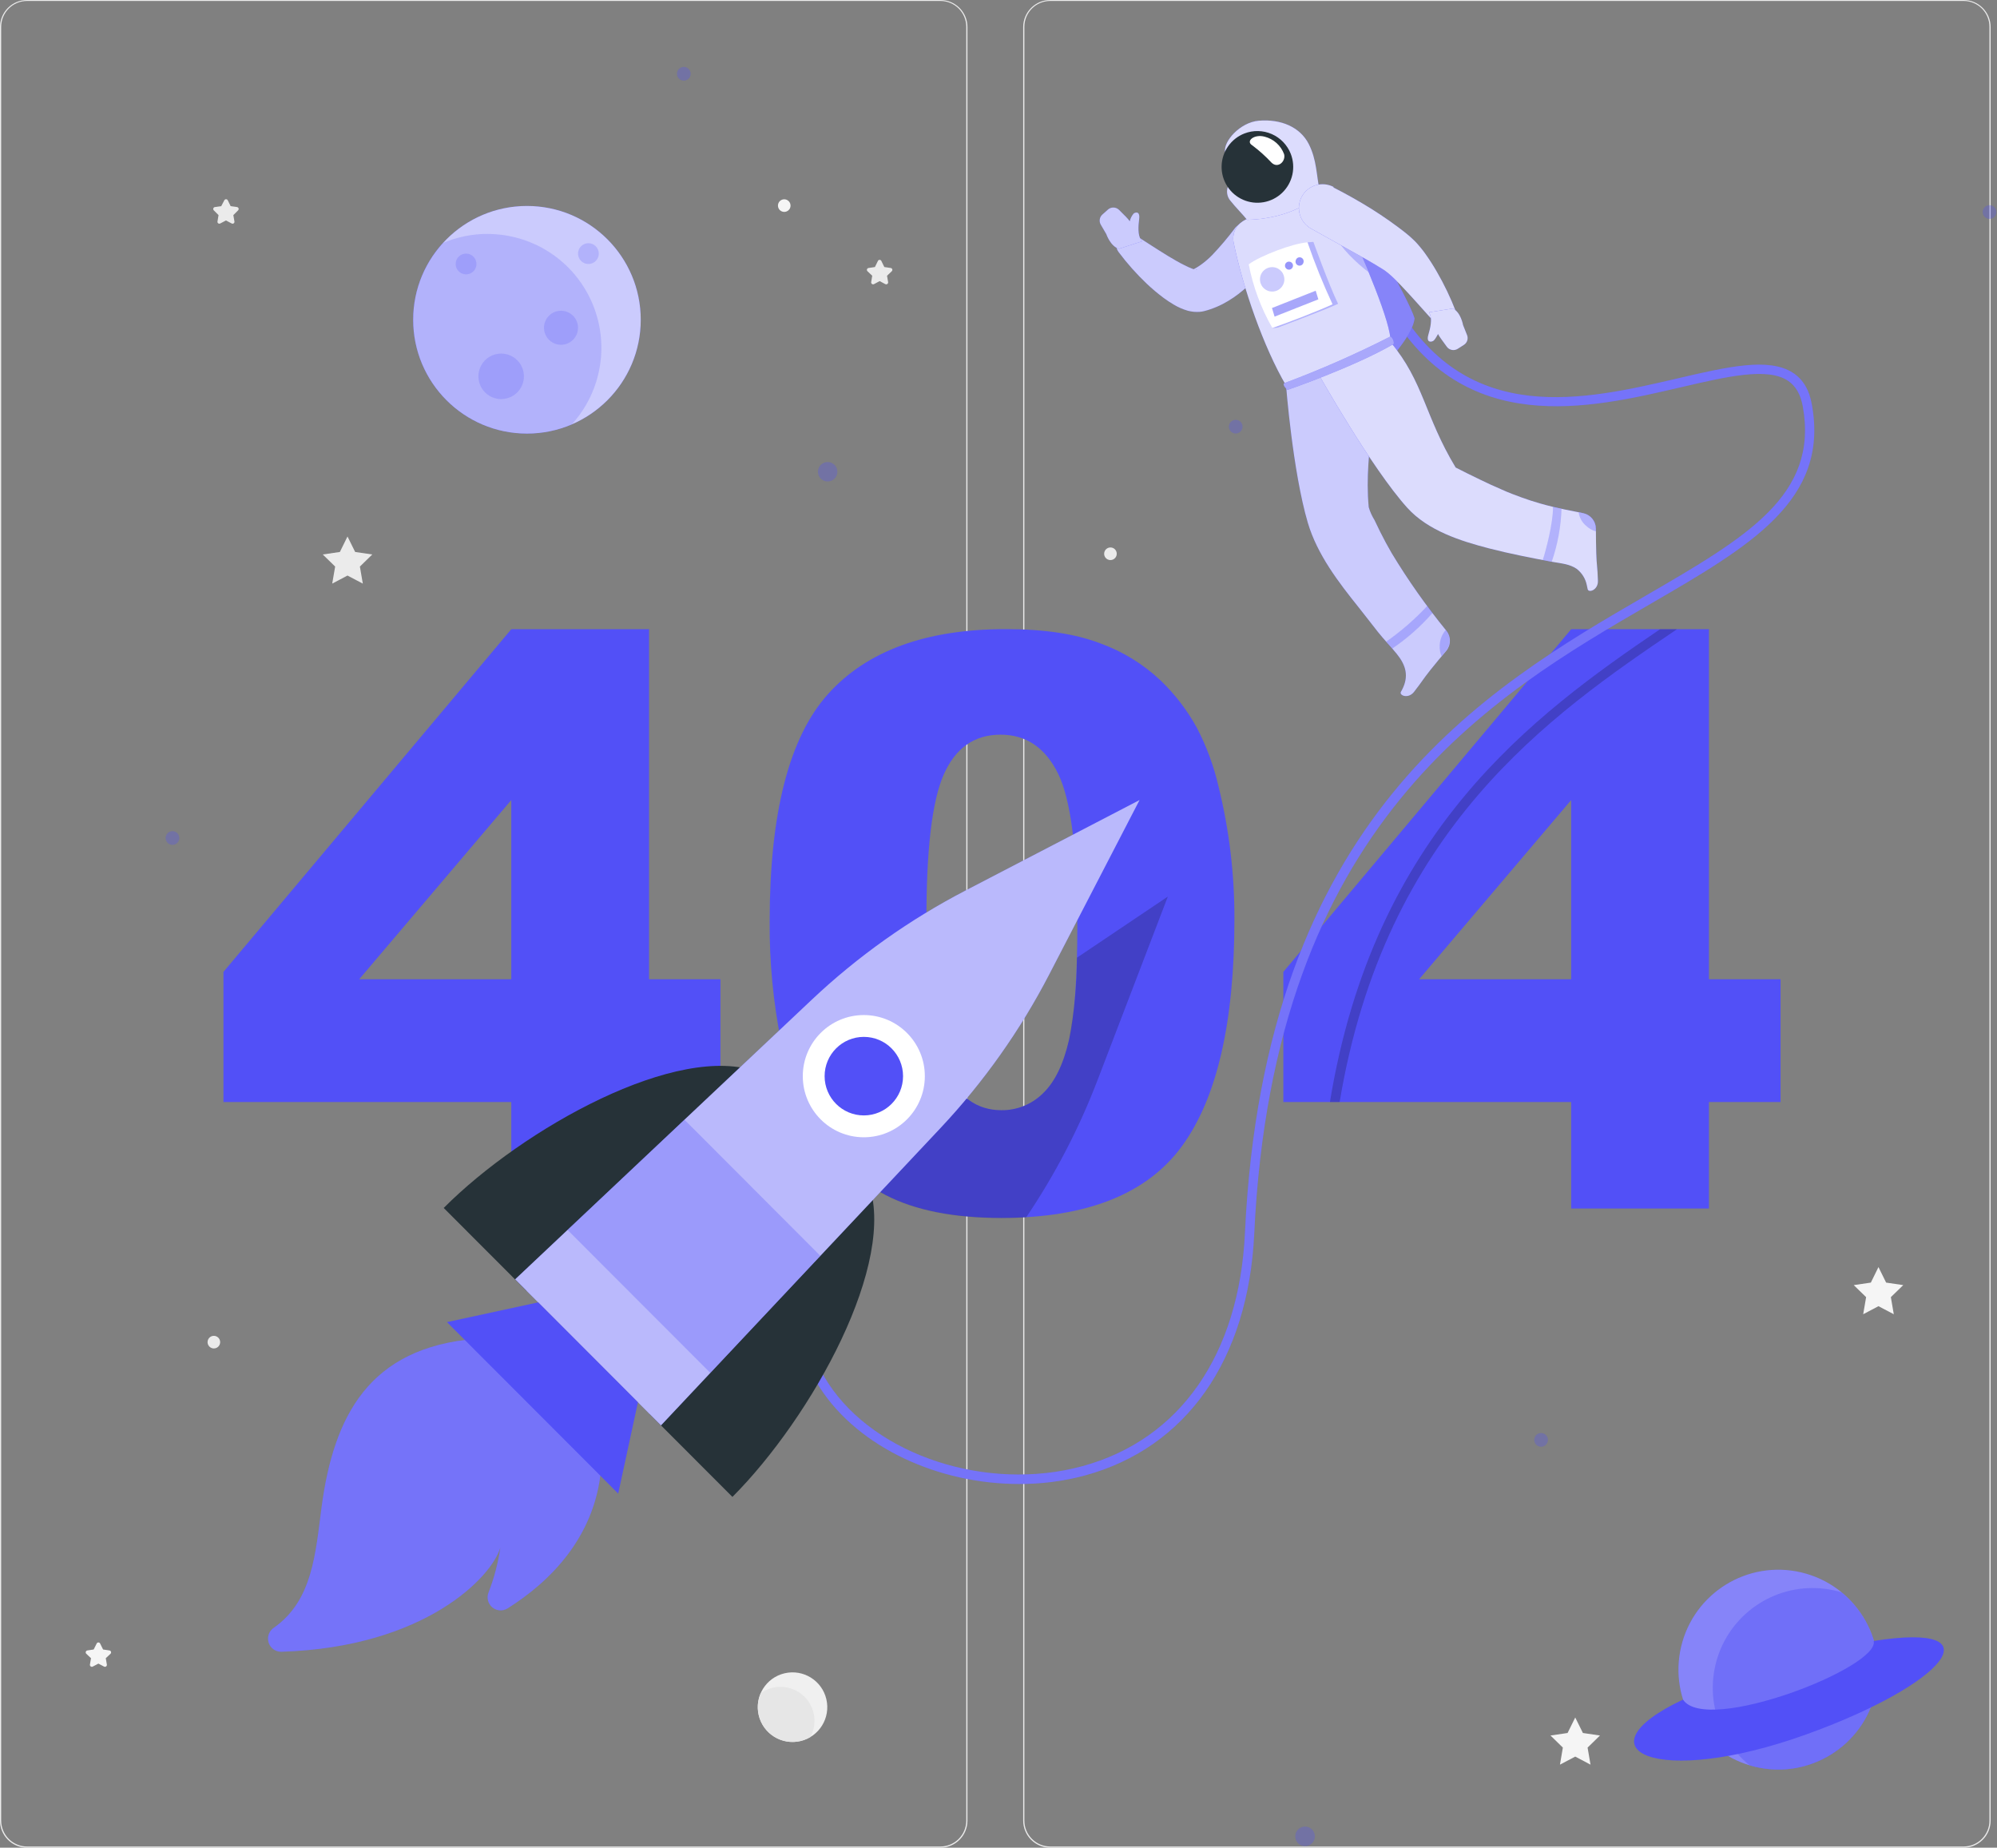 <svg width="627" height="580" viewBox="0 0 627 580" fill="none" xmlns="http://www.w3.org/2000/svg">
<rect x="0" y="0" width="627" height="580" fill="#808080" stroke="none"/>
<path d="M295.272 580.001H8.48C6.231 580.001 4.074 579.106 2.484 577.514C0.893 575.922 0 573.762 0 571.51V8.417C0.02 6.178 0.922 4.038 2.51 2.461C4.098 0.885 6.244 0.001 8.48 0.001H295.272C296.385 0.001 297.488 0.22 298.517 0.647C299.546 1.074 300.481 1.699 301.268 2.488C302.056 3.276 302.68 4.212 303.107 5.242C303.533 6.272 303.752 7.376 303.752 8.491V571.51C303.752 572.625 303.533 573.729 303.107 574.759C302.68 575.789 302.056 576.725 301.268 577.514C300.481 578.302 299.546 578.928 298.517 579.354C297.488 579.781 296.385 580.001 295.272 580.001ZM8.48 0.298C6.331 0.302 4.271 1.159 2.751 2.68C1.231 4.202 0.375 6.265 0.371 8.417V571.51C0.375 573.662 1.231 575.725 2.751 577.247C4.271 578.768 6.331 579.625 8.48 579.629H295.272C297.421 579.625 299.482 578.768 301.001 577.247C302.521 575.725 303.377 573.662 303.381 571.51V8.417C303.377 6.265 302.521 4.202 301.001 2.68C299.482 1.159 297.421 0.302 295.272 0.298H8.48Z" fill="#EBEBEB"/>
<path d="M616.522 580.001H329.73C327.481 580.001 325.324 579.106 323.734 577.514C322.143 575.922 321.25 573.762 321.25 571.51V8.417C321.27 6.178 322.172 4.038 323.76 2.461C325.348 0.885 327.494 0.001 329.73 0.001H616.522C618.771 0.001 620.928 0.895 622.518 2.488C624.109 4.08 625.002 6.24 625.002 8.491V571.51C625.002 572.625 624.783 573.729 624.357 574.759C623.93 575.789 623.306 576.725 622.518 577.514C621.731 578.302 620.796 578.928 619.767 579.354C618.738 579.781 617.635 580.001 616.522 580.001ZM329.73 0.298C327.581 0.302 325.521 1.159 324.001 2.68C322.481 4.202 321.625 6.265 321.621 8.417V571.51C321.625 573.662 322.481 575.725 324.001 577.247C325.521 578.768 327.581 579.625 329.73 579.629H616.522C618.671 579.625 620.732 578.768 622.251 577.247C623.771 575.725 624.627 573.662 624.631 571.51V8.417C624.627 6.265 623.771 4.202 622.251 2.68C620.732 1.159 618.671 0.302 616.522 0.298H329.73Z" fill="#EBEBEB"/>
<path d="M109.104 168.403L111.51 173.266L116.886 174.054L112.995 177.845L113.916 183.199L109.104 180.671L104.306 183.199L105.227 177.845L101.336 174.054L106.712 173.266L109.104 168.403Z" fill="#EBEBEB"/>
<path d="M589.783 397.739L592.189 402.616L597.566 403.404L593.674 407.181L594.595 412.549L589.783 410.022L584.986 412.549L585.907 407.181L582.016 403.404L587.392 402.616L589.783 397.739Z" fill="#F5F5F5"/>
<path d="M494.58 539.137L496.986 544L502.348 544.788L498.456 548.58L499.377 553.933L494.58 551.405L489.783 553.933L490.689 548.58L486.812 544.788L492.174 544L494.58 539.137Z" fill="#F5F5F5"/>
<path d="M276.764 82.01L277.656 83.824L279.661 84.121C279.772 84.136 279.878 84.182 279.964 84.254C280.051 84.327 280.115 84.422 280.15 84.53C280.184 84.638 280.187 84.753 280.158 84.862C280.129 84.971 280.07 85.07 279.987 85.147L278.502 86.56L278.844 88.552C278.861 88.663 278.848 88.777 278.805 88.88C278.762 88.984 278.692 89.074 278.601 89.14C278.51 89.206 278.403 89.246 278.291 89.255C278.18 89.264 278.068 89.242 277.967 89.192L276.185 88.24L274.403 89.192C274.303 89.242 274.191 89.264 274.079 89.255C273.967 89.246 273.86 89.206 273.769 89.14C273.679 89.074 273.608 88.984 273.565 88.88C273.523 88.777 273.509 88.663 273.527 88.552L273.853 86.56L272.368 85.147C272.285 85.069 272.226 84.969 272.198 84.859C272.17 84.749 272.174 84.632 272.21 84.524C272.246 84.416 272.312 84.321 272.401 84.249C272.49 84.178 272.597 84.133 272.71 84.121L274.7 83.824L275.591 82.01C275.627 81.881 275.703 81.768 275.809 81.688C275.915 81.607 276.045 81.563 276.178 81.563C276.311 81.563 276.44 81.607 276.546 81.688C276.652 81.768 276.729 81.881 276.764 82.01Z" fill="#EBEBEB"/>
<path d="M31.474 515.989L32.365 517.788L34.355 518.085C34.468 518.101 34.574 518.148 34.662 518.221C34.75 518.294 34.815 518.391 34.85 518.499C34.886 518.607 34.891 518.724 34.863 518.835C34.836 518.946 34.778 519.047 34.697 519.126L33.212 520.524L33.553 522.517C33.571 522.628 33.557 522.741 33.514 522.845C33.472 522.949 33.401 523.039 33.31 523.105C33.22 523.171 33.113 523.211 33.001 523.22C32.889 523.229 32.777 523.207 32.677 523.156L30.895 522.219L29.112 523.156C29.012 523.207 28.9 523.229 28.788 523.22C28.677 523.211 28.57 523.171 28.479 523.105C28.388 523.039 28.318 522.949 28.275 522.845C28.232 522.741 28.218 522.628 28.236 522.517L28.578 520.524L27.093 519.126C27.011 519.048 26.953 518.948 26.925 518.838C26.897 518.728 26.9 518.613 26.934 518.505C26.968 518.397 27.032 518.3 27.117 518.226C27.203 518.152 27.308 518.103 27.419 518.085L29.409 517.788L30.315 515.989C30.355 515.866 30.433 515.759 30.537 515.684C30.641 515.608 30.766 515.567 30.895 515.567C31.023 515.567 31.149 515.608 31.253 515.684C31.357 515.759 31.434 515.866 31.474 515.989Z" fill="#F5F5F5"/>
<path d="M71.526 62.899L72.417 64.713L74.422 64.996C74.534 65.014 74.638 65.062 74.724 65.136C74.809 65.21 74.873 65.307 74.907 65.415C74.941 65.523 74.944 65.638 74.916 65.748C74.888 65.858 74.83 65.958 74.749 66.037L73.263 67.524L73.605 69.501C73.629 69.614 73.62 69.73 73.579 69.838C73.537 69.945 73.466 70.038 73.374 70.105C73.281 70.173 73.171 70.212 73.056 70.218C72.942 70.225 72.828 70.198 72.729 70.141L70.947 69.204L69.164 70.141C69.065 70.198 68.951 70.225 68.837 70.218C68.722 70.212 68.612 70.173 68.519 70.105C68.427 70.038 68.356 69.945 68.314 69.838C68.273 69.73 68.264 69.614 68.288 69.501L68.615 67.524L67.13 66.037C67.048 65.957 66.99 65.856 66.963 65.745C66.936 65.634 66.94 65.518 66.976 65.409C67.011 65.301 67.077 65.205 67.164 65.132C67.252 65.058 67.358 65.011 67.471 64.996L69.461 64.713L70.412 62.899C70.46 62.791 70.538 62.699 70.636 62.635C70.735 62.57 70.851 62.536 70.969 62.536C71.087 62.536 71.202 62.57 71.301 62.635C71.4 62.699 71.478 62.791 71.526 62.899Z" fill="#EBEBEB"/>
<path d="M69.122 421.292C69.125 421.683 69.012 422.067 68.797 422.394C68.582 422.722 68.274 422.977 67.913 423.129C67.553 423.281 67.155 423.323 66.771 423.248C66.387 423.173 66.034 422.986 65.756 422.71C65.478 422.434 65.288 422.082 65.211 421.698C65.133 421.314 65.172 420.915 65.321 420.553C65.47 420.191 65.723 419.881 66.048 419.663C66.373 419.445 66.756 419.329 67.147 419.329C67.668 419.329 68.169 419.535 68.539 419.903C68.909 420.271 69.118 420.77 69.122 421.292Z" fill="#EBEBEB"/>
<path d="M350.622 173.815C350.625 174.207 350.512 174.591 350.297 174.918C350.082 175.245 349.774 175.501 349.413 175.653C349.053 175.805 348.655 175.846 348.271 175.772C347.887 175.697 347.533 175.51 347.256 175.234C346.978 174.958 346.788 174.605 346.711 174.221C346.634 173.837 346.672 173.439 346.821 173.077C346.97 172.714 347.223 172.405 347.548 172.187C347.873 171.969 348.256 171.852 348.647 171.852C348.906 171.85 349.162 171.9 349.402 171.997C349.641 172.095 349.859 172.239 350.043 172.422C350.227 172.604 350.372 172.821 350.472 173.061C350.571 173.3 350.622 173.556 350.622 173.815Z" fill="#EBEBEB"/>
<path d="M248.208 64.537C248.208 64.928 248.093 65.311 247.876 65.636C247.658 65.961 247.35 66.215 246.989 66.364C246.628 66.514 246.231 66.553 245.848 66.477C245.465 66.4 245.113 66.212 244.836 65.936C244.56 65.659 244.372 65.306 244.296 64.923C244.22 64.539 244.259 64.142 244.408 63.78C244.558 63.419 244.811 63.11 245.136 62.893C245.461 62.675 245.842 62.559 246.233 62.559C246.756 62.563 247.256 62.773 247.626 63.143C247.995 63.513 248.205 64.014 248.208 64.537Z" fill="#F5F5F5"/>
<path d="M251.335 546.534C257.202 545.147 260.836 539.261 259.451 533.386C258.067 527.511 252.187 523.873 246.32 525.26C240.452 526.646 236.818 532.533 238.203 538.407C239.588 544.282 245.467 547.92 251.335 546.534Z" fill="#F0F0F0"/>
<path d="M245.069 529.501C242.833 529.496 240.653 530.205 238.846 531.523C237.923 533.643 237.696 536.002 238.199 538.259C238.701 540.516 239.907 542.555 241.642 544.082C243.376 545.609 245.551 546.545 247.851 546.754C250.151 546.964 252.459 546.436 254.44 545.248C255.317 543.624 255.758 541.799 255.719 539.953C255.68 538.107 255.163 536.302 254.219 534.716C253.274 533.13 251.934 531.817 250.33 530.905C248.726 529.994 246.913 529.515 245.069 529.516V529.501Z" fill="#E6E6E6"/>
<g opacity="0.3">
<path d="M262.911 148.086C262.911 148.69 262.732 149.28 262.396 149.782C262.06 150.284 261.583 150.675 261.025 150.905C260.467 151.135 259.853 151.195 259.261 151.076C258.669 150.957 258.126 150.665 257.7 150.237C257.274 149.809 256.985 149.264 256.869 148.671C256.753 148.079 256.816 147.465 257.049 146.908C257.283 146.351 257.676 145.876 258.18 145.543C258.683 145.21 259.274 145.034 259.878 145.037C260.278 145.037 260.673 145.116 261.042 145.27C261.411 145.423 261.746 145.648 262.028 145.931C262.31 146.215 262.533 146.551 262.685 146.921C262.836 147.291 262.913 147.687 262.911 148.086Z" fill="#5250F7"/>
<path d="M54.152 265.21C55.341 265.21 56.305 264.246 56.305 263.057C56.305 261.869 55.341 260.905 54.152 260.905C52.964 260.905 52 261.869 52 263.057C52 264.246 52.964 265.21 54.152 265.21Z" fill="#5250F7"/>
<path d="M409.746 579.533C411.448 579.533 412.828 578.153 412.828 576.451C412.828 574.749 411.448 573.369 409.746 573.369C408.044 573.369 406.664 574.749 406.664 576.451C406.664 578.153 408.044 579.533 409.746 579.533Z" fill="#5250F7"/>
<path d="M483.855 454.143C485.044 454.143 486.008 453.179 486.008 451.99C486.008 450.801 485.044 449.838 483.855 449.838C482.667 449.838 481.703 450.801 481.703 451.99C481.703 453.179 482.667 454.143 483.855 454.143Z" fill="#5250F7"/>
<path d="M626.805 66.558C626.805 66.984 626.678 67.4 626.442 67.754C626.205 68.108 625.869 68.384 625.476 68.547C625.083 68.71 624.65 68.752 624.232 68.669C623.815 68.586 623.431 68.381 623.13 68.08C622.829 67.779 622.624 67.396 622.541 66.978C622.458 66.561 622.501 66.128 622.664 65.735C622.827 65.341 623.103 65.005 623.457 64.769C623.81 64.532 624.227 64.406 624.652 64.406C625.223 64.406 625.771 64.633 626.174 65.037C626.578 65.44 626.805 65.988 626.805 66.558Z" fill="#5250F7"/>
<path d="M216.852 23.153C216.852 23.579 216.725 23.995 216.489 24.349C216.252 24.703 215.916 24.979 215.523 25.141C215.13 25.304 214.697 25.347 214.279 25.264C213.862 25.181 213.478 24.976 213.177 24.675C212.876 24.374 212.671 23.99 212.588 23.573C212.505 23.155 212.548 22.723 212.711 22.329C212.874 21.936 213.149 21.6 213.503 21.363C213.857 21.127 214.274 21 214.699 21C215.269 21.005 215.814 21.233 216.216 21.636C216.619 22.038 216.847 22.583 216.852 23.153Z" fill="#5250F7"/>
<path d="M387.98 136.085C389.169 136.085 390.133 135.122 390.133 133.933C390.133 132.744 389.169 131.781 387.98 131.781C386.792 131.781 385.828 132.744 385.828 133.933C385.828 135.122 386.792 136.085 387.98 136.085Z" fill="#5250F7"/>
</g>
<path d="M165.452 136.102C185.183 136.102 201.178 120.107 201.178 100.376C201.178 80.645 185.183 64.65 165.452 64.65C145.721 64.65 129.727 80.645 129.727 100.376C129.727 120.107 145.721 136.102 165.452 136.102Z" fill="#5250F7"/>
<path opacity="0.7" d="M165.452 136.102C185.183 136.102 201.178 120.107 201.178 100.376C201.178 80.645 185.183 64.65 165.452 64.65C145.721 64.65 129.727 80.645 129.727 100.376C129.727 120.107 145.721 136.102 165.452 136.102Z" fill="white"/>
<path opacity="0.2" d="M153.146 73.423C148.281 73.408 143.464 74.391 138.993 76.309C133.498 82.349 130.236 90.088 129.751 98.238C129.265 106.389 131.585 114.46 136.325 121.109C141.064 127.758 147.937 132.584 155.801 134.783C163.664 136.983 172.043 136.424 179.545 133.199C184.196 128.074 187.258 121.708 188.361 114.876C189.464 108.043 188.559 101.037 185.756 94.709C182.954 88.381 178.375 83.002 172.574 79.227C166.774 75.451 160.002 73.44 153.081 73.439L153.146 73.423Z" fill="#5250F7"/>
<path opacity="0.2" d="M149.593 82.864C149.593 83.509 149.401 84.139 149.043 84.676C148.685 85.212 148.175 85.63 147.579 85.877C146.984 86.124 146.328 86.188 145.695 86.062C145.063 85.936 144.482 85.626 144.025 85.17C143.569 84.714 143.259 84.133 143.133 83.5C143.007 82.868 143.072 82.212 143.319 81.616C143.565 81.02 143.983 80.511 144.52 80.152C145.056 79.794 145.686 79.603 146.331 79.603C147.196 79.603 148.026 79.946 148.637 80.558C149.249 81.169 149.593 81.999 149.593 82.864Z" fill="#5250F7"/>
<path opacity="0.2" d="M188.007 79.603C188.007 80.248 187.815 80.878 187.457 81.415C187.099 81.951 186.589 82.369 185.993 82.616C185.398 82.863 184.742 82.927 184.109 82.801C183.477 82.675 182.896 82.365 182.44 81.909C181.983 81.453 181.673 80.872 181.547 80.239C181.421 79.606 181.486 78.951 181.733 78.355C181.979 77.759 182.397 77.25 182.934 76.891C183.47 76.533 184.101 76.342 184.745 76.342C185.61 76.342 186.44 76.685 187.051 77.297C187.663 77.909 188.007 78.738 188.007 79.603Z" fill="#5250F7"/>
<path opacity="0.2" d="M181.486 102.887C181.486 103.945 181.172 104.979 180.584 105.858C179.997 106.738 179.161 107.424 178.184 107.828C177.207 108.233 176.131 108.339 175.094 108.133C174.056 107.926 173.104 107.417 172.356 106.669C171.608 105.921 171.098 104.968 170.892 103.931C170.685 102.893 170.791 101.818 171.196 100.84C171.601 99.863 172.286 99.028 173.166 98.44C174.046 97.853 175.08 97.539 176.137 97.539C177.556 97.539 178.916 98.102 179.919 99.105C180.922 100.108 181.486 101.469 181.486 102.887Z" fill="#5250F7"/>
<path opacity="0.2" d="M164.495 118.133C164.495 119.546 164.076 120.926 163.291 122.101C162.506 123.275 161.391 124.191 160.086 124.731C158.781 125.272 157.345 125.413 155.959 125.138C154.574 124.862 153.302 124.182 152.303 123.183C151.304 122.184 150.624 120.912 150.348 119.526C150.073 118.141 150.214 116.705 150.755 115.4C151.295 114.095 152.211 112.98 153.385 112.195C154.559 111.41 155.94 110.991 157.353 110.991C159.247 110.991 161.064 111.744 162.403 113.083C163.742 114.422 164.495 116.239 164.495 118.133Z" fill="#5250F7"/>
<path d="M588.862 531.311C592.84 514.456 582.402 497.569 565.548 493.591C548.693 489.613 531.806 500.051 527.828 516.905C523.85 533.759 534.288 550.647 551.142 554.625C567.996 558.603 584.884 548.165 588.862 531.311Z" fill="#5250F7"/>
<path opacity="0.3" d="M588.862 531.311C592.84 514.456 582.402 497.569 565.548 493.591C548.693 489.613 531.806 500.051 527.828 516.905C523.85 533.759 534.288 550.647 551.142 554.625C567.996 558.603 584.884 548.165 588.862 531.311Z" fill="white"/>
<path opacity="0.4" d="M578.153 499.831C571.202 497.733 563.738 498.113 557.037 500.908C550.335 503.702 544.812 508.736 541.41 515.151C538.008 521.565 536.94 528.962 538.386 536.077C539.833 543.192 543.705 549.584 549.341 554.161C552.264 555.049 555.303 555.5 558.358 555.498C564.831 555.497 571.145 553.492 576.434 549.759C581.722 546.025 585.725 540.747 587.894 534.648C590.063 528.549 590.291 521.928 588.547 515.694C586.803 509.46 583.172 503.919 578.153 499.831Z" fill="#5250F7"/>
<path d="M528.419 533.518C494.943 549.269 519.907 561.417 567.079 544.459C610.762 528.757 627.41 508.962 588.277 515.109C590.38 523.343 535.675 544.655 528.419 533.518Z" fill="#5250F7"/>
<path d="M160.53 345.933H70.156V305.085L160.53 197.516H203.779V307.405H226.191V345.933H203.779V379.36H160.53V345.933ZM160.53 307.405V251.137L112.767 307.405H160.53Z" fill="#5250F7"/>
<path d="M241.654 289.236C241.654 255.244 247.763 231.452 259.981 217.861C272.199 204.27 290.819 197.479 315.839 197.489C327.85 197.489 337.716 198.976 345.439 201.95C352.455 204.481 358.879 208.423 364.316 213.534C368.899 217.914 372.781 222.975 375.827 228.537C378.84 234.345 381.111 240.51 382.584 246.887C385.942 260.509 387.618 274.492 387.574 288.522C387.574 320.959 382.094 344.696 371.133 359.734C360.173 374.773 341.296 382.297 314.503 382.307C299.473 382.307 287.329 379.908 278.071 375.11C268.739 370.234 260.878 362.949 255.303 354.009C250.996 347.427 247.644 338.421 245.248 326.991C242.761 314.563 241.556 301.911 241.654 289.236ZM290.873 289.355C290.873 312.156 292.878 327.705 296.888 336.002C300.898 344.299 306.725 348.468 314.369 348.508C316.795 348.535 319.202 348.08 321.45 347.168C323.699 346.257 325.745 344.908 327.469 343.199C331.172 339.66 333.894 334.069 335.637 326.426C337.38 318.783 338.251 306.887 338.251 290.738C338.251 267.006 336.241 251.05 332.221 242.872C328.201 234.693 322.171 230.609 314.131 230.619C305.933 230.619 299.992 234.788 296.309 243.125C292.626 251.462 290.814 266.872 290.873 289.355Z" fill="#5250F7"/>
<path d="M493.304 345.933H402.93V305.085L493.304 197.516H536.553V307.405H559.039V345.933H536.553V379.36H493.304V345.933ZM493.304 307.405V251.137L445.555 307.405H493.304Z" fill="#5250F7"/>
<path opacity="0.2" d="M526.516 197.516C486.58 224.535 434.88 260.223 420.607 345.933H417.562C431.449 261.174 481.263 224.639 521.214 197.516H526.516Z" fill="black"/>
<path d="M319.925 465.832C294.677 465.832 269.711 454.427 257.547 435.81C250.047 424.3 241.328 400.196 267.29 368.033L269.592 369.906C251.235 392.657 247.848 415.482 260.042 434.189C274.894 456.94 309.93 468.389 339.841 460.241C370.481 451.899 389.076 425.222 390.873 387.051C397.007 256.479 466.291 216.256 516.877 186.888C548.318 168.642 571.027 155.468 566.037 127.646C565.339 123.795 563.809 121.133 561.329 119.497C554.868 115.23 542.244 118.189 527.63 121.594C498.95 128.285 459.682 137.445 436.29 97.609L438.859 96.122C461.137 134.085 497.629 125.564 526.961 118.724C542.244 115.17 555.432 112.092 562.962 117.044C566.156 119.14 568.116 122.456 568.903 127.155C574.265 157.014 549.596 171.349 518.332 189.49C468.326 218.516 399.858 258.263 393.799 387.259C391.927 426.813 372.531 454.486 340.569 463.185C333.836 464.98 326.893 465.87 319.925 465.832Z" fill="#5250F7"/>
<path opacity="0.2" d="M319.925 465.832C294.677 465.832 269.711 454.427 257.547 435.81C250.047 424.3 241.328 400.196 267.29 368.033L269.592 369.906C251.235 392.657 247.848 415.482 260.042 434.189C274.894 456.94 309.93 468.389 339.841 460.241C370.481 451.899 389.076 425.222 390.873 387.051C397.007 256.479 466.291 216.256 516.877 186.888C548.318 168.642 571.027 155.468 566.037 127.646C565.339 123.795 563.809 121.133 561.329 119.497C554.868 115.23 542.244 118.189 527.63 121.594C498.95 128.285 459.682 137.445 436.29 97.609L438.859 96.122C461.137 134.085 497.629 125.564 526.961 118.724C542.244 115.17 555.432 112.092 562.962 117.044C566.156 119.14 568.116 122.456 568.903 127.155C574.265 157.014 549.596 171.349 518.332 189.49C468.326 218.516 399.858 258.263 393.799 387.259C391.927 426.813 372.531 454.486 340.569 463.185C333.836 464.98 326.893 465.87 319.925 465.832Z" fill="white"/>
<path d="M405.711 62.454C412.554 62.493 419.353 63.561 425.88 65.621C425.88 65.621 442.217 93.532 444.148 99.926C443.465 106.231 432.845 116.565 432.845 116.565L405.711 62.454Z" fill="#5250F7"/>
<path opacity="0.3" d="M405.711 62.454C412.554 62.493 419.353 63.561 425.88 65.621C425.88 65.621 442.217 93.532 444.148 99.926C443.465 106.231 432.845 116.565 432.845 116.565L405.711 62.454Z" fill="white"/>
<path d="M454.1 197.964C447.808 190.262 442.071 182.122 436.931 173.607C435.683 171.456 434.5 169.265 433.381 167.034C432.743 165.771 432.134 164.507 431.54 163.228C430.76 161.983 430.155 160.637 429.742 159.228C427.96 140.388 434.406 126.514 428.257 111.391L403.781 120.968C403.781 120.968 405.861 147.912 410.613 164.09C413.584 174.098 420.237 182.752 426.668 190.767C428.673 193.265 430.604 195.837 432.609 198.35C434.614 200.863 436.634 202.901 438.55 205.265C441.446 208.849 442.396 212.284 440.213 216.507L439.842 217.176C439.218 218.276 442.129 219.525 443.971 217.176C446.941 213.339 446.525 213.577 449.109 210.306C450.684 208.328 452.481 206.172 454.04 204.358C454.793 203.466 455.21 202.339 455.221 201.172C455.232 200.004 454.835 198.87 454.1 197.964Z" fill="#5250F7"/>
<path opacity="0.7" d="M454.1 197.964C447.808 190.262 442.071 182.122 436.931 173.607C435.683 171.456 434.5 169.265 433.381 167.034C432.743 165.771 432.134 164.507 431.54 163.228C430.76 161.983 430.155 160.637 429.742 159.228C427.96 140.388 434.406 126.514 428.257 111.391L403.781 120.968C403.781 120.968 405.861 147.912 410.613 164.09C413.584 174.098 420.237 182.752 426.668 190.767C428.673 193.265 430.604 195.837 432.609 198.35C434.614 200.863 436.634 202.901 438.55 205.265C441.446 208.849 442.396 212.284 440.213 216.507L439.842 217.176C439.218 218.276 442.129 219.525 443.971 217.176C446.941 213.339 446.525 213.577 449.109 210.306C450.684 208.328 452.481 206.172 454.04 204.358C454.793 203.466 455.21 202.339 455.221 201.172C455.232 200.004 454.835 198.87 454.1 197.964Z" fill="white"/>
<path opacity="0.3" d="M448.112 190.215C444.228 194.384 439.917 198.132 435.25 201.397C435.889 202.111 436.512 202.884 437.151 203.568C441.824 200.408 446.067 196.654 449.775 192.401L448.112 190.215Z" fill="#5250F7"/>
<path opacity="0.3" d="M454.096 197.967L453.918 197.759C452.775 199.071 452.11 200.733 452.032 202.472C451.936 203.666 452.13 204.864 452.596 205.967L454.007 204.286C454.744 203.403 455.156 202.293 455.172 201.142C455.188 199.992 454.808 198.87 454.096 197.967Z" fill="#5250F7"/>
<path d="M399.89 80.299C397.237 84.277 394.054 87.874 390.43 90.991C388.42 92.725 386.217 94.222 383.865 95.452C382.63 96.086 381.349 96.628 380.033 97.073L379.024 97.4L378.697 97.489L377.999 97.682C377.569 97.785 377.132 97.854 376.692 97.891C375.439 97.987 374.179 97.871 372.964 97.549C371.432 97.113 369.964 96.478 368.597 95.66C367.498 95.016 366.432 94.317 365.404 93.564C363.547 92.181 361.772 90.691 360.087 89.103C356.839 86.021 353.857 82.668 351.176 79.08C350.66 78.381 350.403 77.524 350.451 76.656C350.499 75.788 350.847 74.964 351.437 74.326C352.027 73.688 352.821 73.276 353.681 73.161C354.542 73.046 355.416 73.236 356.151 73.697H356.27C359.775 75.928 363.31 78.277 366.756 80.374C368.508 81.4 370.201 82.441 371.88 83.244C372.646 83.645 373.434 84.003 374.241 84.314C374.744 84.537 375.282 84.668 375.83 84.701C375.919 84.701 375.83 84.597 375.281 84.612C375.108 84.601 374.934 84.601 374.761 84.612L374.434 84.686L374.924 84.433C375.584 84.078 376.224 83.686 376.84 83.259C378.169 82.32 379.412 81.266 380.553 80.106C383.148 77.384 385.578 74.509 387.831 71.497C389.065 70.114 390.771 69.243 392.613 69.055C394.455 68.867 396.302 69.374 397.789 70.478C399.277 71.583 400.299 73.204 400.655 75.023C401.011 76.843 400.675 78.73 399.712 80.314L399.89 80.299Z" fill="#5250F7"/>
<path opacity="0.7" d="M399.89 80.299C397.237 84.277 394.054 87.874 390.43 90.991C388.42 92.725 386.217 94.222 383.865 95.452C382.63 96.086 381.349 96.628 380.033 97.073L379.024 97.4L378.697 97.489L377.999 97.682C377.569 97.785 377.132 97.854 376.692 97.891C375.439 97.987 374.179 97.871 372.964 97.549C371.432 97.113 369.964 96.478 368.597 95.66C367.498 95.016 366.432 94.317 365.404 93.564C363.547 92.181 361.772 90.691 360.087 89.103C356.839 86.021 353.857 82.668 351.176 79.08C350.66 78.381 350.403 77.524 350.451 76.656C350.499 75.788 350.847 74.964 351.437 74.326C352.027 73.688 352.821 73.276 353.681 73.161C354.542 73.046 355.416 73.236 356.151 73.697H356.27C359.775 75.928 363.31 78.277 366.756 80.374C368.508 81.4 370.201 82.441 371.88 83.244C372.646 83.645 373.434 84.003 374.241 84.314C374.744 84.537 375.282 84.668 375.83 84.701C375.919 84.701 375.83 84.597 375.281 84.612C375.108 84.601 374.934 84.601 374.761 84.612L374.434 84.686L374.924 84.433C375.584 84.078 376.224 83.686 376.84 83.259C378.169 82.32 379.412 81.266 380.553 80.106C383.148 77.384 385.578 74.509 387.831 71.497C389.065 70.114 390.771 69.243 392.613 69.055C394.455 68.867 396.302 69.374 397.789 70.478C399.277 71.583 400.299 73.204 400.655 75.023C401.011 76.843 400.675 78.73 399.712 80.314L399.89 80.299Z" fill="white"/>
<path d="M345.606 70.513L347.343 73.487C347.343 73.487 348.665 77.383 351.324 78.097L358.542 75.762L358.17 75.153C357.25 73.755 357.353 71.034 357.665 68.773C357.977 66.513 356.819 66.439 355.957 67.004C355.347 67.707 354.918 68.55 354.71 69.458C354.356 68.966 353.963 68.504 353.537 68.075L351.338 65.874C350.877 65.423 350.263 65.163 349.618 65.146C348.974 65.13 348.347 65.358 347.863 65.785L346.081 67.376C345.658 67.767 345.381 68.291 345.294 68.861C345.208 69.431 345.318 70.014 345.606 70.513Z" fill="#5250F7"/>
<path opacity="0.7" d="M345.606 70.513L347.343 73.487C347.343 73.487 348.665 77.383 351.324 78.097L358.542 75.762L358.17 75.153C357.25 73.755 357.353 71.034 357.665 68.773C357.977 66.513 356.819 66.439 355.957 67.004C355.347 67.707 354.918 68.55 354.71 69.458C354.356 68.966 353.963 68.504 353.537 68.075L351.338 65.874C350.877 65.423 350.263 65.163 349.618 65.146C348.974 65.13 348.347 65.358 347.863 65.785L346.081 67.376C345.658 67.767 345.381 68.291 345.294 68.861C345.208 69.431 345.318 70.014 345.606 70.513Z" fill="white"/>
<path d="M412.998 59.806C404.992 61.931 397.323 65.17 390.215 69.427C389.106 70.122 388.236 71.14 387.721 72.344C387.206 73.548 387.071 74.88 387.334 76.163C390.2 90.201 396.72 108.996 403.76 120.966L436.598 107.36C436.821 101.561 428.845 82.795 420.721 64.654C419.266 61.398 416.459 58.974 412.998 59.806Z" fill="#5250F7"/>
<path opacity="0.8" d="M412.998 59.806C404.992 61.931 397.323 65.17 390.215 69.427C389.106 70.122 388.236 71.14 387.721 72.344C387.206 73.548 387.071 74.88 387.334 76.163C390.2 90.201 396.72 108.996 403.76 120.966L436.598 107.36C436.821 101.561 428.845 82.795 420.721 64.654C419.266 61.398 416.459 58.974 412.998 59.806Z" fill="white"/>
<path opacity="0.3" d="M425.817 76.147L419.297 73.962C420.782 77.783 426.025 82.616 429.693 85.456C428.505 82.482 427.183 79.359 425.817 76.147Z" fill="#5250F7"/>
<path d="M410.851 45.086C408.133 39.911 402.266 37.309 395.227 37.889C389.286 38.395 384.028 44.462 384.652 47.733C385.276 51.004 390.266 52.402 391.217 53.532L387.103 56.506C386.615 56.858 386.204 57.306 385.894 57.821C385.584 58.337 385.381 58.909 385.298 59.505C385.214 60.101 385.252 60.708 385.409 61.289C385.567 61.87 385.839 62.413 386.211 62.885C387.949 65.086 390.236 67.346 391.558 69.012C402.935 68.714 411.356 64.372 414.4 60.194C413.257 54.9 413.495 50.231 410.851 45.086Z" fill="#5250F7"/>
<path opacity="0.8" d="M410.851 45.086C408.133 39.911 402.266 37.309 395.227 37.889C389.286 38.395 384.028 44.462 384.652 47.733C385.276 51.004 390.266 52.402 391.217 53.532L387.103 56.506C386.615 56.858 386.204 57.306 385.894 57.821C385.584 58.337 385.381 58.909 385.298 59.505C385.214 60.101 385.252 60.708 385.409 61.289C385.567 61.87 385.839 62.413 386.211 62.885C387.949 65.086 390.236 67.346 391.558 69.012C402.935 68.714 411.356 64.372 414.4 60.194C413.257 54.9 413.495 50.231 410.851 45.086Z" fill="white"/>
<path d="M405.265 48.3C406.072 50.374 406.248 52.641 405.769 54.815C405.29 56.988 404.178 58.971 402.574 60.512C400.97 62.053 398.945 63.083 396.756 63.472C394.567 63.862 392.312 63.593 390.276 62.699C388.24 61.806 386.514 60.328 385.317 58.452C384.12 56.577 383.504 54.388 383.549 52.163C383.594 49.937 384.297 47.775 385.569 45.95C386.84 44.124 388.624 42.717 390.695 41.906C393.474 40.822 396.569 40.887 399.301 42.086C402.033 43.284 404.177 45.52 405.265 48.3Z" fill="#263238"/>
<path d="M501.703 182.304C501.54 177.412 501.317 177.843 501.183 173.724C501.094 171.197 501.079 168.386 501.064 165.962C501.059 164.811 500.658 163.697 499.927 162.809C499.196 161.92 498.182 161.311 497.054 161.085C495.094 160.684 493.119 160.312 491.114 159.895C488.544 159.345 486.005 158.75 483.495 158.022C481.534 157.457 479.603 156.832 477.688 156.133C475.772 155.434 473.618 154.646 471.628 153.724C469.281 152.728 466.964 151.658 464.677 150.542C462.108 149.323 459.568 148.044 457.028 146.75C447.256 130.557 447.048 119.881 436.562 107.36L414.047 117.561C414.047 117.561 430.592 146.944 441.85 159.405C448.34 166.572 458.514 169.814 467.588 172.163C474.138 173.843 480.777 175.137 487.416 176.371C490 176.847 492.807 177.026 495.035 178.572C496.683 179.837 497.813 181.662 498.213 183.702C498.312 184.118 498.401 184.535 498.48 184.951C498.762 186.2 501.807 185.249 501.703 182.304Z" fill="#5250F7"/>
<path opacity="0.8" d="M501.703 182.304C501.54 177.412 501.317 177.843 501.183 173.724C501.094 171.197 501.079 168.386 501.064 165.962C501.059 164.811 500.658 163.697 499.927 162.809C499.196 161.92 498.182 161.311 497.054 161.085C495.094 160.684 493.119 160.312 491.114 159.895C488.544 159.345 486.005 158.75 483.495 158.022C481.534 157.457 479.603 156.832 477.688 156.133C475.772 155.434 473.618 154.646 471.628 153.724C469.281 152.728 466.964 151.658 464.677 150.542C462.108 149.323 459.568 148.044 457.028 146.75C447.256 130.557 447.048 119.881 436.562 107.36L414.047 117.561C414.047 117.561 430.592 146.944 441.85 159.405C448.34 166.572 458.514 169.814 467.588 172.163C474.138 173.843 480.777 175.137 487.416 176.371C490 176.847 492.807 177.026 495.035 178.572C496.683 179.837 497.813 181.662 498.213 183.702C498.312 184.118 498.401 184.535 498.48 184.951C498.762 186.2 501.807 185.249 501.703 182.304Z" fill="white"/>
<path opacity="0.3" d="M490.279 159.704C489.388 159.511 488.497 159.318 487.591 159.094C487.665 164.239 485.259 173.102 484.383 175.793L487.205 176.329C489.054 170.972 490.09 165.368 490.279 159.704Z" fill="#5250F7"/>
<path opacity="0.3" d="M501.121 165.965C501.117 164.816 500.717 163.704 499.989 162.816C499.262 161.927 498.25 161.317 497.126 161.088L495.641 160.805C495.879 162.496 496.743 164.035 498.062 165.118C498.909 165.902 499.925 166.482 501.032 166.813C501.121 166.545 501.121 166.248 501.121 165.965Z" fill="#5250F7"/>
<path d="M403.168 48.388C403.762 50.648 401.237 53.013 399.232 51.065C397.36 49.056 395.313 47.219 393.113 45.578C391.048 44.284 393.796 42.024 397.049 42.901C398.437 43.25 399.719 43.932 400.785 44.888C401.851 45.844 402.669 47.045 403.168 48.388Z" fill="white"/>
<path d="M403.334 120.238C402.295 120.625 404.196 122.409 404.196 122.409C404.196 122.409 424.988 115.287 437.613 107.956C437.643 107.512 437.567 107.067 437.392 106.659C437.216 106.25 436.946 105.889 436.603 105.606C425.798 111.109 414.691 115.994 403.334 120.238Z" fill="#5250F7"/>
<path opacity="0.5" d="M403.334 120.238C402.295 120.625 404.196 122.409 404.196 122.409C404.196 122.409 424.988 115.287 437.613 107.956C437.643 107.512 437.567 107.067 437.392 106.659C437.216 106.25 436.946 105.889 436.603 105.606C425.798 111.109 414.691 115.994 403.334 120.238Z" fill="white"/>
<path d="M418.634 58.827C422.733 60.909 426.58 63.095 430.516 65.518C432.432 66.738 434.333 67.972 436.219 69.31C438.105 70.648 439.977 72.016 441.863 73.563L442.561 74.143L443.437 74.946C443.959 75.414 444.455 75.91 444.922 76.433C445.398 76.953 445.799 77.459 446.185 77.92C446.571 78.381 446.987 78.931 447.328 79.407C448.712 81.319 449.991 83.304 451.16 85.355C453.462 89.332 455.448 93.483 457.101 97.771C457.406 98.581 457.422 99.472 457.146 100.293C456.869 101.114 456.317 101.813 455.584 102.272C454.85 102.731 453.981 102.922 453.123 102.811C452.265 102.701 451.472 102.297 450.878 101.667L450.804 101.578C447.833 98.411 444.967 95.08 442.086 91.972C439.204 88.864 436.278 85.712 433.858 84.329C430.486 82.232 426.729 80.135 423.001 78.083L411.773 71.838C410.032 70.915 408.728 69.338 408.149 67.453C407.569 65.567 407.762 63.529 408.684 61.786C409.605 60.043 411.181 58.738 413.064 58.158C414.947 57.578 416.982 57.77 418.723 58.693L418.634 58.827Z" fill="#5250F7"/>
<path opacity="0.8" d="M418.634 58.827C422.733 60.909 426.58 63.095 430.516 65.518C432.432 66.738 434.333 67.972 436.219 69.31C438.105 70.648 439.977 72.016 441.863 73.563L442.561 74.143L443.437 74.946C443.959 75.414 444.455 75.91 444.922 76.433C445.398 76.953 445.799 77.459 446.185 77.92C446.571 78.381 446.987 78.931 447.328 79.407C448.712 81.319 449.991 83.304 451.16 85.355C453.462 89.332 455.448 93.483 457.101 97.771C457.406 98.581 457.422 99.472 457.146 100.293C456.869 101.114 456.317 101.813 455.584 102.272C454.85 102.731 453.981 102.922 453.123 102.811C452.265 102.701 451.472 102.297 450.878 101.667L450.804 101.578C447.833 98.411 444.967 95.08 442.086 91.972C439.204 88.864 436.278 85.712 433.858 84.329C430.486 82.232 426.729 80.135 423.001 78.083L411.773 71.838C410.032 70.915 408.728 69.338 408.149 67.453C407.569 65.567 407.762 63.529 408.684 61.786C409.605 60.043 411.181 58.738 413.064 58.158C414.947 57.578 416.982 57.77 418.723 58.693L418.634 58.827Z" fill="white"/>
<path d="M460.616 105.19L459.354 102.023C459.354 102.023 458.656 97.978 456.146 96.848L448.72 98.023L448.972 98.677C449.655 100.164 449.136 102.886 448.467 105.057C447.799 107.228 448.928 107.51 449.878 107.079C450.413 106.841 450.933 105.874 451.497 104.848C451.774 105.365 452.087 105.862 452.433 106.335L454.26 108.848C454.641 109.369 455.205 109.726 455.839 109.847C456.473 109.969 457.129 109.846 457.675 109.503L459.695 108.209C460.168 107.885 460.517 107.41 460.684 106.861C460.851 106.313 460.827 105.724 460.616 105.19Z" fill="#5250F7"/>
<path opacity="0.8" d="M460.616 105.19L459.354 102.023C459.354 102.023 458.656 97.978 456.146 96.848L448.72 98.023L448.972 98.677C449.655 100.164 449.136 102.886 448.467 105.057C447.799 107.228 448.928 107.51 449.878 107.079C450.413 106.841 450.933 105.874 451.497 104.848C451.774 105.365 452.087 105.862 452.433 106.335L454.26 108.848C454.641 109.369 455.205 109.726 455.839 109.847C456.473 109.969 457.129 109.846 457.675 109.503L459.695 108.209C460.168 107.885 460.517 107.41 460.684 106.861C460.851 106.313 460.827 105.724 460.616 105.19Z" fill="white"/>
<path opacity="0.3" d="M412.366 75.927L410.554 76.075L399.43 102.96C400.038 103.004 400.649 102.954 401.242 102.811C401.242 102.811 415.737 97.399 420.118 95.376C417.178 89.294 412.366 75.927 412.366 75.927Z" fill="#5250F7"/>
<path d="M392.062 82.975C393.414 90.002 395.924 96.756 399.488 102.96C404.924 101.086 413.984 97.547 418.38 95.525C415.425 89.183 412.803 82.691 410.523 76.075C405.875 76.387 395.672 80.298 392.062 82.975Z" fill="white"/>
<path opacity="0.3" d="M403.097 88.788C402.88 89.515 402.452 90.161 401.868 90.645C401.284 91.129 400.57 91.428 399.815 91.505C399.061 91.582 398.301 91.434 397.631 91.079C396.962 90.723 396.412 90.177 396.052 89.509C395.693 88.841 395.539 88.081 395.611 87.325C395.683 86.57 395.977 85.853 396.456 85.264C396.935 84.676 397.578 84.243 398.302 84.021C399.027 83.798 399.801 83.796 400.527 84.014C401.5 84.307 402.317 84.974 402.799 85.869C403.28 86.764 403.388 87.814 403.097 88.788Z" fill="#5250F7"/>
<path opacity="0.6" d="M405.929 83.673C405.871 83.921 405.74 84.146 405.552 84.318C405.364 84.49 405.129 84.602 404.877 84.637C404.625 84.673 404.368 84.632 404.14 84.518C403.911 84.405 403.723 84.226 403.598 84.003C403.474 83.781 403.42 83.526 403.443 83.272C403.465 83.018 403.564 82.777 403.727 82.581C403.889 82.384 404.106 82.242 404.351 82.171C404.596 82.101 404.856 82.106 405.098 82.186C405.399 82.282 405.652 82.49 405.806 82.766C405.96 83.042 406.004 83.366 405.929 83.673Z" fill="#5250F7"/>
<path opacity="0.6" d="M409.258 82.379C409.223 82.551 409.152 82.714 409.051 82.858C408.949 83.002 408.819 83.123 408.668 83.213C408.517 83.303 408.349 83.361 408.174 83.382C408 83.404 407.823 83.389 407.655 83.338C407.486 83.287 407.331 83.201 407.197 83.087C407.064 82.972 406.956 82.83 406.881 82.671C406.805 82.513 406.763 82.34 406.758 82.164C406.753 81.988 406.785 81.813 406.852 81.65C406.899 81.493 406.977 81.346 407.081 81.219C407.186 81.092 407.314 80.987 407.459 80.909C407.603 80.832 407.762 80.784 407.926 80.768C408.089 80.752 408.254 80.769 408.411 80.817C408.729 80.914 408.996 81.132 409.154 81.424C409.313 81.716 409.35 82.059 409.258 82.379Z" fill="#5250F7"/>
<path opacity="0.5" d="M413.922 93.965L400.184 99.392L399.367 96.686L413.09 91.258L413.922 93.965Z" fill="#5250F7"/>
<path opacity="0.2" d="M338.135 300.624C338.103 309.283 337.268 317.92 335.64 326.424C333.887 334.067 331.164 339.658 327.471 343.197C325.751 344.906 323.708 346.256 321.462 347.168C319.215 348.079 316.81 348.534 314.387 348.505C306.753 348.505 300.926 344.337 296.906 336C296.2 334.502 295.599 332.957 295.109 331.375C286.619 338.676 278.713 346.631 271.465 355.167L263.578 364.476C267.822 368.782 272.719 372.391 278.088 375.167C287.336 379.955 299.475 382.354 314.505 382.364C317.149 382.364 319.704 382.29 322.184 382.141C331.277 368.67 338.802 354.202 344.61 339.018L366.666 281.442L338.135 300.624Z" fill="black"/>
<path d="M139.312 379.185L165.303 405.208L238.078 336.553C212.993 326.962 164.219 354.189 139.312 379.185Z" fill="#263238"/>
<path d="M229.96 469.889C221.657 461.562 203.969 443.867 203.969 443.867L272.54 371.005C282.06 396.06 254.866 444.938 229.96 469.889Z" fill="#263238"/>
<path d="M329.436 305.874L357.788 251.137L303.118 279.554C285.558 288.672 269.344 300.182 254.938 313.755L161.742 401.591L207.531 447.435L295.261 354.126C308.824 339.7 320.325 323.461 329.436 305.874Z" fill="#5250F7"/>
<path opacity="0.6" d="M329.436 305.874L357.788 251.137L303.118 279.554C285.558 288.672 269.344 300.182 254.938 313.755L161.742 401.591L207.531 447.435L295.261 354.126C308.824 339.7 320.325 323.461 329.436 305.874Z" fill="white"/>
<path d="M271.214 356.998C281.795 356.998 290.373 348.41 290.373 337.816C290.373 327.222 281.795 318.634 271.214 318.634C260.632 318.634 252.055 327.222 252.055 337.816C252.055 348.41 260.632 356.998 271.214 356.998Z" fill="white"/>
<path d="M271.219 350.139C278.018 350.139 283.531 344.62 283.531 337.812C283.531 331.004 278.018 325.485 271.219 325.485C264.419 325.485 258.906 331.004 258.906 337.812C258.906 344.62 264.419 350.139 271.219 350.139Z" fill="#5250F7"/>
<path opacity="0.3" d="M223.018 430.961L178.18 386.069L214.894 351.481L257.563 394.217L223.018 430.961Z" fill="#5250F7"/>
<path d="M149.457 420.255C115.891 422.976 104.767 444.493 100.965 473.087C99.034 487.675 98.173 502.441 85.95 510.976C85.215 511.476 84.661 512.202 84.372 513.043C84.083 513.885 84.074 514.798 84.347 515.645C84.619 516.493 85.159 517.229 85.884 517.743C86.61 518.258 87.482 518.523 88.371 518.5C133.432 517.087 154.447 495.006 157.091 485.786C156.397 490.606 155.156 495.33 153.393 499.868C153.068 500.669 153.005 501.552 153.211 502.391C153.418 503.23 153.883 503.982 154.541 504.541C155.2 505.099 156.017 505.436 156.878 505.502C157.738 505.568 158.598 505.36 159.333 504.909C171.972 496.983 187.834 482.381 188.889 458.693C179.591 445.504 149.457 420.255 149.457 420.255Z" fill="#5250F7"/>
<path opacity="0.2" d="M149.457 420.255C115.891 422.976 104.767 444.493 100.965 473.087C99.034 487.675 98.173 502.441 85.95 510.976C85.215 511.476 84.661 512.202 84.372 513.043C84.083 513.885 84.074 514.798 84.347 515.645C84.619 516.493 85.159 517.229 85.884 517.743C86.61 518.258 87.482 518.523 88.371 518.5C133.432 517.087 154.447 495.006 157.091 485.786C156.397 490.606 155.156 495.33 153.393 499.868C153.068 500.669 153.005 501.552 153.211 502.391C153.418 503.23 153.883 503.982 154.541 504.541C155.2 505.099 156.017 505.436 156.878 505.502C157.738 505.568 158.598 505.36 159.333 504.909C171.972 496.983 187.834 482.381 188.889 458.693C179.591 445.504 149.457 420.255 149.457 420.255Z" fill="white"/>
<path d="M194.1 468.851L140.336 415.022L168.971 408.821L200.293 440.182L194.1 468.851Z" fill="#5250F7"/>
</svg>
